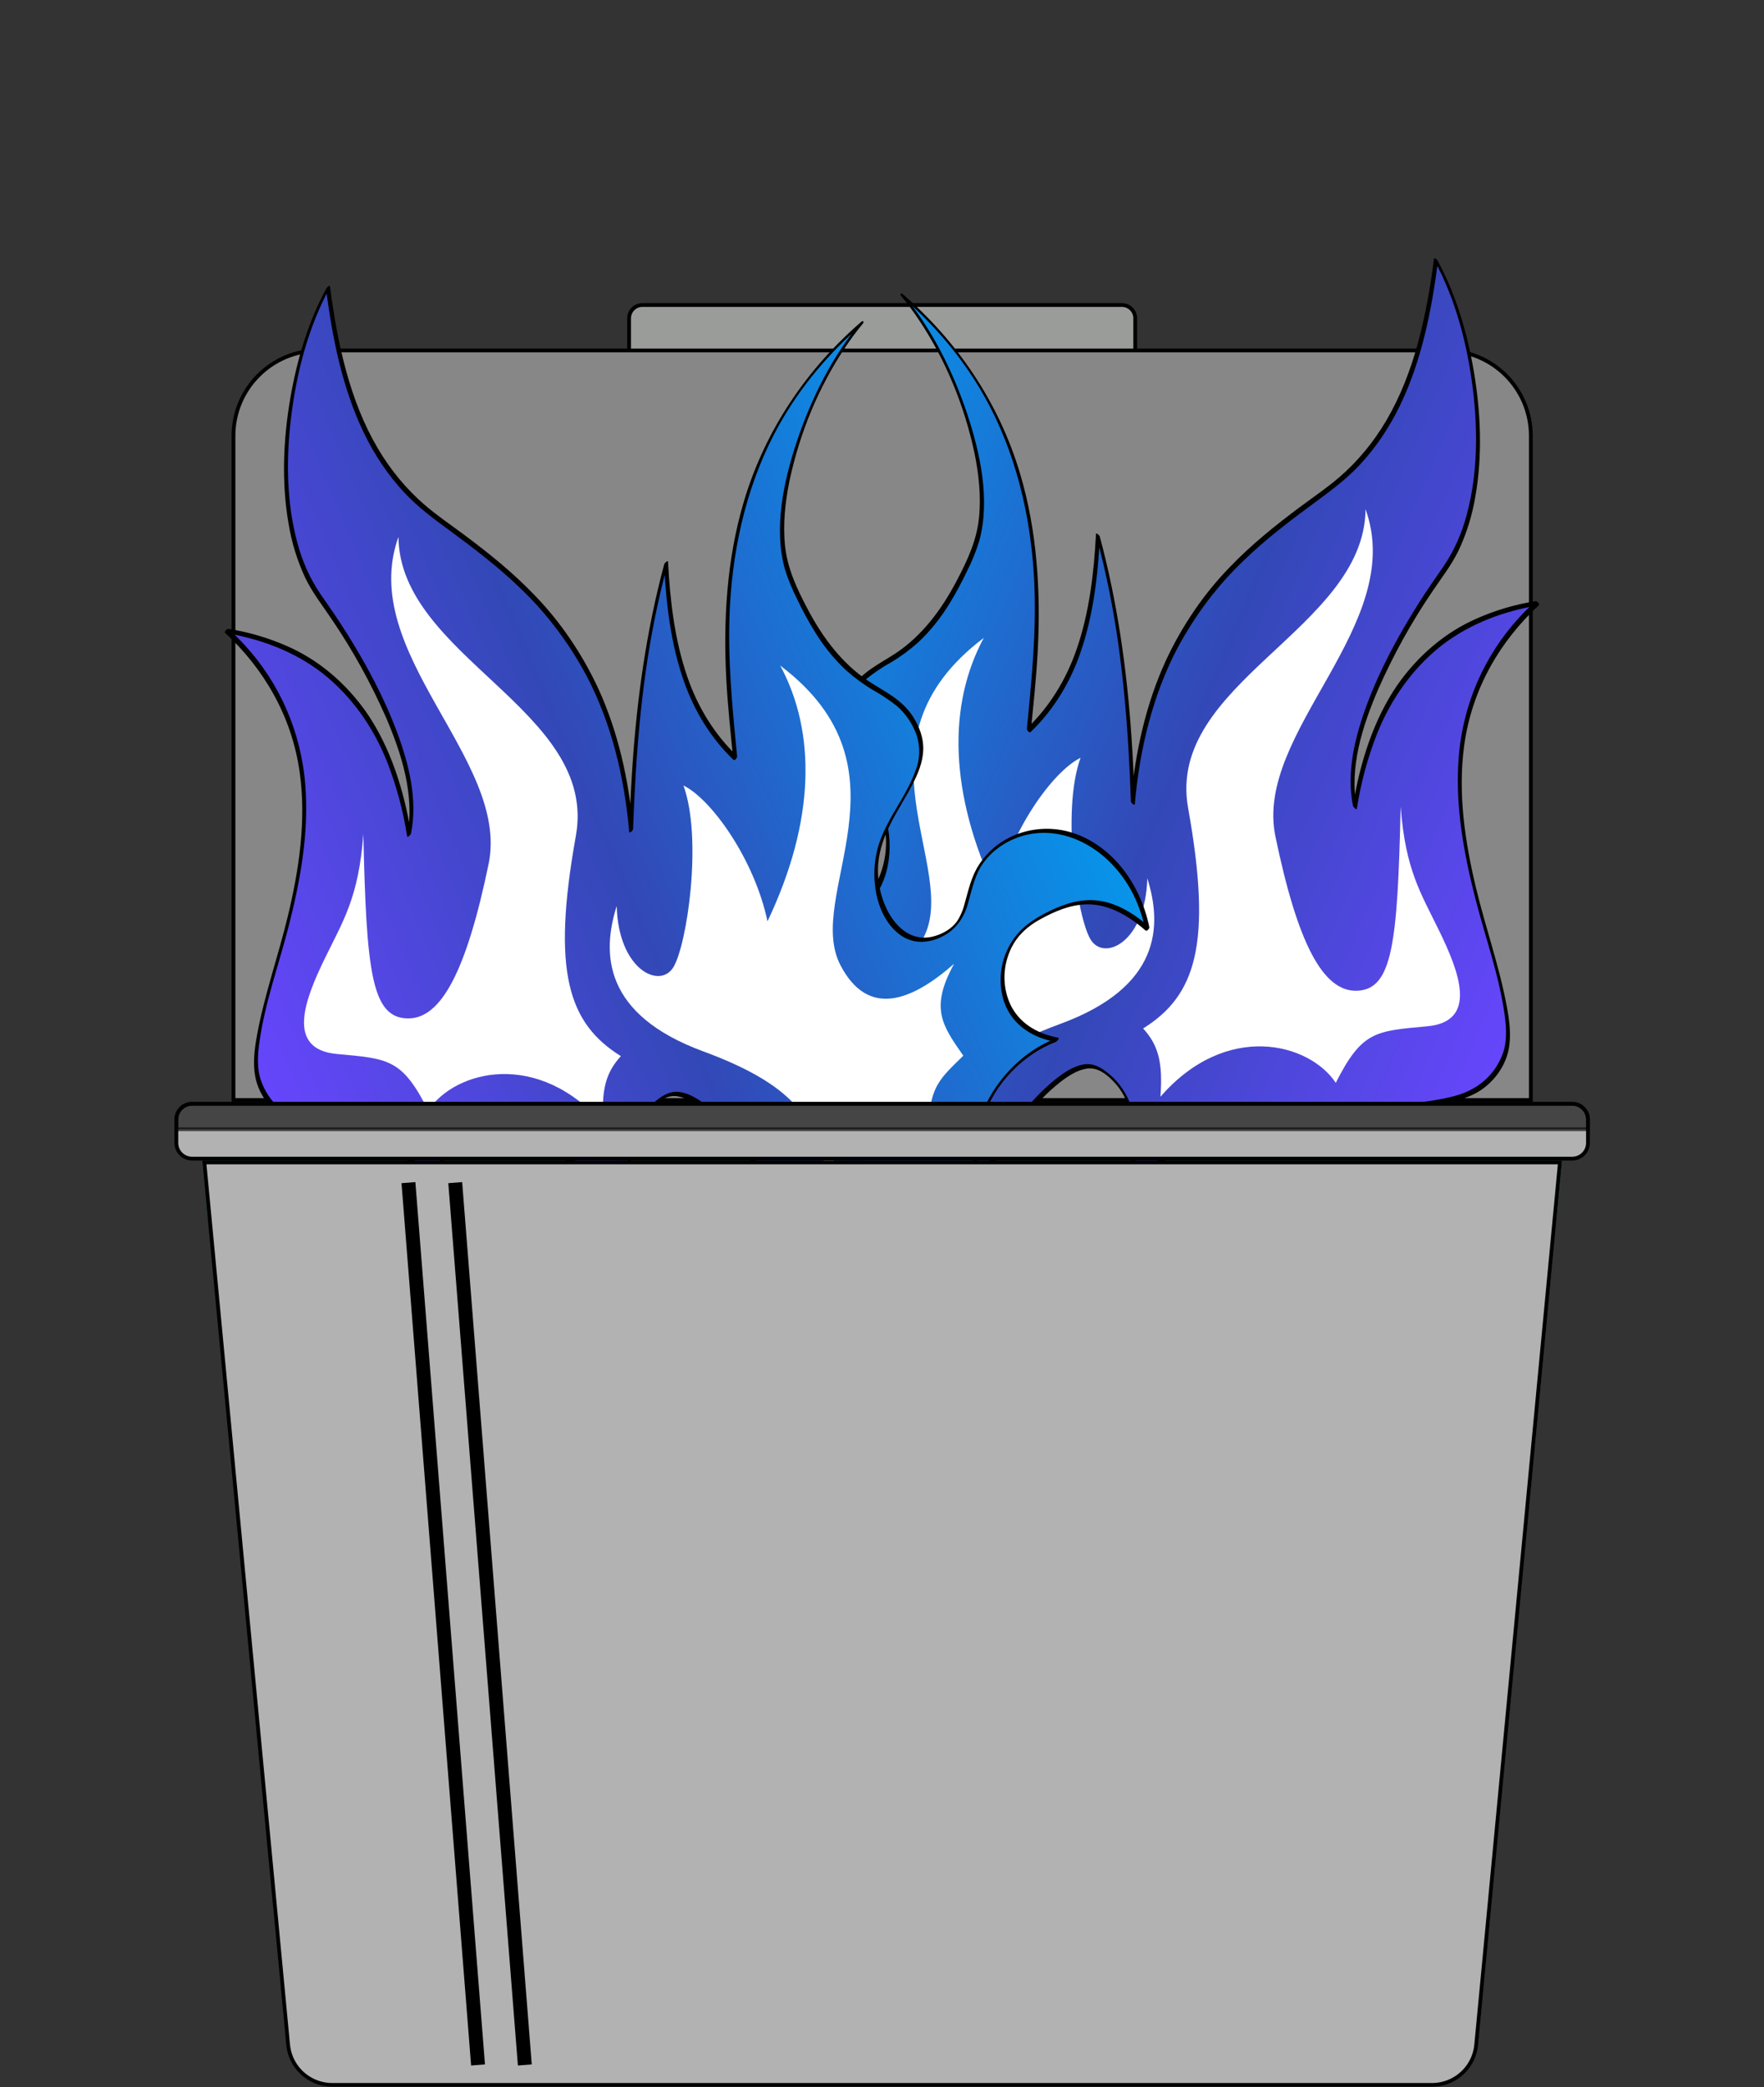 <svg width="1395" height="1650" viewBox="0 0 1395 1650" fill="none" xmlns="http://www.w3.org/2000/svg">
<rect x="0" y="0" width="1395" height="1650" fill="#333333" stroke="none"/>
<path d="M887.25 309.99H508C502.228 309.99 497.5 305.261 497.5 299.49V251.65C497.5 245.878 502.228 241.15 508 241.15H887.25C893.022 241.15 897.75 245.878 897.75 251.65V299.49C897.75 305.261 893.022 309.99 887.25 309.99Z" fill="#9A9C9A" stroke="black" stroke-width="3"/>
<path d="M1210.61 869.67H184.641V344.57C184.641 307.288 214.859 277.07 252.141 277.07H1143.11C1180.39 277.07 1210.61 307.288 1210.61 344.57V869.67Z" fill="#868786" stroke="black" stroke-width="3"/>
<path opacity="0.47" d="M719.261 917.52C741.531 1063.97 744.751 1249.56 661.701 1387.97C544.591 1583.15 324.951 1541.55 215.761 1505.3L224.971 1602.27L226.351 1616.74C228.131 1635.51 243.891 1649.85 262.751 1649.85H1132.51C1151.36 1649.85 1167.12 1635.52 1168.91 1616.74L1170.29 1602.27L1235.3 917.52H719.261V917.52Z" fill="#4B9B5E"/>
<path d="M1230.88 963.87L1235.28 917.52H159.96L164.36 963.87H1230.88Z" fill="#2B7554"/>
<path d="M563.59 984.73H558.19C548.8 984.73 541.19 977.12 541.19 967.73V917.52H580.59V967.73C580.59 977.11 572.98 984.73 563.59 984.73Z" fill="#2B7554"/>
<path d="M580.59 917.52H541.19V963.87H580.59V917.52Z" fill="#1D5E3F"/>
<path d="M1058.85 908.671C1099.25 850.819 1164.69 893.818 1189.37 835.639C1214.06 777.459 1081.05 600.954 1215.59 476.928C1140.77 489.277 1087.88 537.104 1071.51 637.972C1059.24 579.684 1111.21 493.622 1142.43 450.039C1185.63 389.733 1170.21 268.832 1135.57 205.882C1126.62 275.516 1108.33 343.556 1051.54 386.042C994.754 428.527 908.822 481.592 895.901 634.561C893.006 552.099 886.069 489.543 868.266 423.537C864.663 495.668 848.975 543.763 813.611 577.289C821.294 498.962 843.361 345.203 713.634 233.637C754.892 282.785 792.182 382.784 769.589 436.042C726.14 538.46 688.306 511.359 669.554 555.561C650.802 599.762 723.462 631.98 696.002 696.709C687.633 716.434 669.955 729.035 647.013 715.634C620.01 699.86 639.898 667.002 598.952 643.083C558.005 619.164 500.261 649.389 487.667 712.295C522.793 681.408 548.42 689.523 577.362 706.43C611.248 726.225 615.218 790.234 559.313 800.196C594.566 813.308 645.846 862.69 614.606 944.635C647.496 908.638 710.578 896.982 751.474 993.689C770.723 921.323 840.387 828.084 869.203 844.917C916.501 872.546 891.602 941.615 884.094 959.312C924.922 901.492 994.78 835.451 1058.85 908.671Z" fill="url(#paint0_linear)"/>
<path d="M1057.42 907.187C1069.51 890.092 1085.77 880.057 1104.08 875.275C1120.32 871.032 1137.17 870.627 1153.29 865.64C1168.59 860.907 1182.34 850.178 1188.59 832.471C1192.01 822.764 1191.22 811.606 1189.77 801.496C1185.31 770.271 1174.36 740.409 1166.66 710.183C1157.5 674.305 1150.63 636.741 1153.54 599.097C1156.87 555.926 1174.45 517.591 1201.37 488.237C1205.48 483.762 1209.76 479.519 1214.15 475.443L1216.81 478.571C1189.81 483.089 1163.05 492.558 1140.11 510.271C1117.78 527.782 1100 552.187 1088.73 580.796C1081.45 599.418 1076.19 619.033 1073.05 639.186C1072.76 640.984 1070.13 637.847 1069.97 637.083C1064.52 610.331 1071.73 582.006 1080.81 557.504C1091.25 529.34 1105.45 503.145 1120.94 478.466C1127.66 467.746 1134.84 457.503 1141.97 447.17C1150.05 435.144 1156.15 421.452 1159.95 406.798C1168.53 375.086 1168.78 340.638 1164.8 307.939C1160.46 272.304 1150.97 236.291 1134.33 205.819L1137.11 207.104C1132.04 246.221 1124.06 285.52 1107.3 320.214C1098.84 337.859 1088.06 353.818 1075.34 367.499C1064.64 378.931 1052.55 387.891 1040.34 396.87C1020.74 411.284 1001.27 425.988 983.41 443.298C963.008 462.707 945.441 485.892 931.401 511.939C911.631 549.384 901.208 592.167 897.434 635.777C897.301 637.298 894.397 634.755 894.355 633.676C892.373 577.916 888.246 522.086 877.308 467.652C874.289 452.633 870.794 437.764 866.824 423.043L869.799 424.754C868.189 455.978 864.409 487.66 854.156 516.752C845.728 540.929 832.281 562.249 815.039 578.772C814 579.763 811.947 577.293 812.068 576.067C815.912 536.955 819.828 497.946 817.825 458.494C815.215 407.072 802.881 356.761 778.574 313.553C761.256 282.768 738.688 256.601 713.429 234.793L714.583 233.26C736.665 259.737 753.47 292.95 764.918 327.344C775.126 358.018 783.308 395.266 774.402 427.744C771.818 436.123 768.536 444.182 764.603 451.805C760.542 460.426 756.048 468.758 751.145 476.755C744.095 488.42 735.693 498.875 726.182 507.817C719.396 513.885 712.152 519.21 704.539 523.727C697.885 527.41 691.491 531.706 685.416 536.574C679.451 541.802 674.604 548.588 671.258 556.394C669.279 561.051 668.198 566.162 668.094 571.365C667.99 576.568 668.864 581.734 670.654 586.495C678 607.818 693.089 624.129 700.056 645.806C707.782 669.856 702.938 702.57 683.337 717.113C671.501 725.896 656.793 723.633 645.065 715.713C637.459 710.394 631.856 701.888 629.387 691.91C626.137 680.493 623.879 668.996 616.906 659.7C606.921 646.388 591.274 638.656 576.433 636.979C545.227 633.457 514.476 654.068 498.764 685.343C494.408 694.128 491.184 703.622 489.197 713.515L486.225 710.81C499.165 699.551 513.891 690.653 530.268 689.813C543.963 689.117 557.197 694.19 569.531 700.726C581.561 707.112 592.024 715.151 598.429 729.159C601.393 735.371 603.155 742.273 603.591 749.374C604.027 756.476 603.125 763.603 600.95 770.25C594.14 789.548 577.17 798.71 560.527 801.832L558.708 798.573C594.467 812.036 625.163 849.551 625.806 895.208C625.746 912.71 622.445 929.987 616.131 945.844L613.16 943.139C627.062 927.706 645.091 918.402 664.18 916.813C686.4 915.386 707.204 926.835 723.048 944.617C735.618 958.722 745.141 976.004 752.895 994.167L749.92 992.456C757.634 963.783 770.715 937.043 785.693 912.786C799.428 890.538 815.468 868.565 834.993 853.045C841.574 847.815 848.957 842.895 856.942 841.554C864.817 840.233 871.289 844.191 877.566 849.504C892.957 862.529 899.582 883.041 898.824 904.855C898.147 924.246 892.816 943.503 885.508 960.795L882.646 957.825C914.081 913.411 963.655 860.54 1017.28 877.928C1033.4 883.151 1047.5 894.352 1059.43 907.864C1061.06 909.701 1059.9 911.338 1058.24 909.452C1047.28 897.041 1034.51 886.701 1019.78 881.596C1007.47 877.437 994.475 876.891 981.942 880.006C956.705 886.073 934.429 903.883 915.562 923.781C904.792 935.247 894.747 947.617 885.508 960.795C884.673 961.975 882.101 959.112 882.646 957.825C895.402 927.642 905.572 881.2 880.896 855.339C874.81 848.961 867.533 843.445 859.113 844.886C851.548 846.18 844.445 850.827 838.188 855.753C819.993 870.075 804.913 890.166 791.822 910.57C775.495 936.031 761.225 964.39 753.013 994.91C752.557 996.609 750.303 993.827 750.04 993.2C738.1 965.234 720.815 937.446 695.154 925.647C677.547 917.823 658.03 918.395 640.777 927.239C631.663 931.81 623.293 938.198 616.038 946.12C615.171 947.061 612.634 944.585 613.066 943.415C622.424 918.575 626.371 890.516 618.256 864.429C611.919 844.056 599.211 827.28 583.912 815.43C576.474 809.629 568.396 805.045 559.903 801.805C559.44 801.633 556.677 798.819 558.083 798.548C572.392 795.866 587.009 789.001 595.081 774.088C598.081 768.329 599.927 761.845 600.481 755.127C601.034 748.408 600.28 741.63 598.276 735.304C593.69 720.351 584.078 711.338 572.16 704.797C560.709 698.513 548.529 693.362 535.751 693.113C518.442 692.77 502.7 701.921 489.082 713.771C488.088 714.635 485.841 712.354 486.11 711.065C493.485 675.334 516.734 646.025 547.197 636.429C572.93 628.326 604.315 636.247 621.018 662.127C626.968 671.364 629.185 682.116 632.251 692.876C633.488 697.871 635.53 702.542 638.266 706.634C642.541 712.536 649.04 716.054 655.293 718.031C683.934 727.087 703.054 690.615 700.471 660.869C698.376 636.727 683.793 618.315 673.489 598.442C669.208 590.181 665.269 581.032 664.892 571.189C664.52 561.476 668.052 552.459 672.911 544.816C681.702 530.971 695.637 524.849 708.046 516.667C728.748 503.022 744.314 482.58 756.663 458.994C764.73 443.586 772.299 427.767 774.191 409.577C775.977 392.401 774.048 374.858 770.621 358.124C762.505 320.107 747.7 284.505 727.157 253.604C722.65 246.748 717.807 240.204 712.653 234.006C711.456 232.571 712.447 231.301 713.807 232.474C755.838 268.768 789.699 316.926 806.912 375.191C820.252 420.348 823.172 468.42 820.587 515.854C819.444 536.82 817.178 557.647 815.135 578.512L812.163 575.807C829.6 559.127 843.141 537.524 851.518 513.024C861.428 484.276 865.122 453.095 866.711 422.318C866.792 420.723 869.507 423.36 869.685 424.028C883.603 475.837 891.207 529.258 894.831 583.342C895.994 600.688 896.806 618.058 897.42 635.448L894.343 633.348C897.688 594.704 906.189 556.69 921.926 522.366C934.904 494.539 951.937 469.594 972.252 448.665C989.621 430.508 1008.87 415.12 1028.48 400.529C1038.85 392.813 1049.58 385.566 1059.47 377.018C1073.7 364.72 1086.1 349.747 1096.17 332.704C1118.48 294.924 1128.21 249.496 1134.03 204.662C1134.24 203.081 1136.56 205.491 1136.81 205.947C1151.2 232.297 1160.22 262.652 1165.46 293.217C1171.01 325.635 1172.46 359.843 1166.76 392.377C1164.27 407.364 1159.8 421.802 1153.5 435.164C1147.78 446.998 1139.85 456.958 1132.74 467.618C1116.3 491.748 1101.93 517.715 1089.82 545.145C1077.79 573.137 1066.58 607.1 1073.05 638.844L1069.97 636.741C1075.59 602.618 1086.2 569.168 1104.88 541.834C1121.52 517.977 1143.27 499.734 1167.89 488.971C1182.89 482.383 1198.48 477.795 1214.36 475.292C1215.15 475.161 1218.1 477.414 1217.01 478.42C1186.76 506.453 1164.19 543.902 1157.94 589.129C1152.7 627.063 1158.53 665.647 1167.31 702.222C1174.87 733.712 1185.83 764.294 1191.71 796.322C1193.67 807.012 1195.21 818.617 1193.12 829.454C1190.19 844.652 1179.48 857.387 1167.78 863.896C1153.19 872 1136.47 872.907 1120.75 875.583C1102.94 878.624 1085.2 883.945 1070.98 897.567C1067.08 901.349 1063.49 905.566 1060.28 910.16C1059.49 911.274 1056.59 908.345 1057.42 907.187Z" fill="black"/>
<path d="M740.796 906.211C726.554 869.962 690.261 858.985 661.003 886.88C661.63 838.17 654.724 833.913 633.203 812.763C650.135 788.578 659.663 775.045 640.493 740.128C674.478 769.896 708.538 782.92 730.327 741.289C759.421 685.694 668.635 586.861 777.99 504.331C749.467 557.191 750.267 627.183 788.051 706.509C798.44 657.367 832.555 609.818 854.519 599.134C839.233 641.325 851.745 725.315 862.493 742.839C873.241 760.364 905.969 744.832 907.308 694.439C919.242 732.025 917.851 780.271 838.934 809.326C760.017 838.381 751.209 867.112 740.796 906.211Z" fill="white"/>
<path d="M917.692 867.108C919.746 839.679 915.889 826.18 904.01 813.107C945.478 787.238 958.933 746.687 939.584 638.892C921.812 539.883 1078.98 497.618 1079.9 402.608C1112.94 494.498 991.433 578.509 1008.63 661.363C1025.92 744.596 1045.91 784.612 1073.48 783.284C1101.06 781.956 1105.25 746.239 1107.67 637.621C1111.36 687.834 1123.75 706.318 1138.17 735.987C1153.67 767.872 1169.44 807.641 1128.64 811.411C1087.83 815.181 1077.1 815.041 1056.36 856.103C1035.18 824.295 969.561 807.445 917.692 867.108Z" fill="white"/>
<path d="M336.147 930.553C295.748 872.701 230.307 915.7 205.625 857.52C180.944 799.34 313.948 622.836 179.414 498.809C254.232 511.158 307.124 558.985 323.491 659.853C335.76 601.566 283.792 515.503 252.572 471.921C209.371 411.615 224.787 290.713 259.427 227.764C268.382 297.397 286.671 365.438 343.459 407.923C400.246 450.409 486.178 503.474 499.099 656.443C501.994 573.981 508.931 511.425 526.734 445.419C530.337 517.55 546.025 565.645 581.389 599.17C573.706 520.844 551.639 367.084 681.366 255.519C640.108 304.667 602.818 404.666 625.411 457.924C668.86 560.341 706.694 533.241 725.446 577.442C744.198 621.644 671.538 653.862 698.998 718.591C707.367 738.316 725.045 750.917 747.987 737.515C774.99 721.741 755.102 688.883 796.048 664.964C836.995 641.045 894.739 671.27 907.333 734.177C872.207 703.29 846.58 711.405 817.638 728.312C783.752 748.106 779.782 812.116 835.687 822.078C800.434 835.189 749.154 884.571 780.394 966.516C747.504 930.519 684.422 918.863 643.526 1015.57C624.277 943.205 554.613 849.965 525.797 866.798C478.499 894.427 503.398 963.496 510.906 981.194C470.078 923.374 400.22 857.333 336.147 930.553Z" fill="url(#paint1_linear)"/>
<path d="M337.579 929.068C325.488 911.974 309.228 901.939 290.925 897.157C274.679 892.913 257.826 892.509 241.713 887.522C226.415 882.788 212.658 872.06 206.414 854.352C202.989 844.646 203.777 833.488 205.225 823.378C209.687 792.153 220.635 762.291 228.345 732.065C237.505 696.187 244.372 658.623 241.464 620.978C238.128 577.808 220.546 539.473 193.627 510.119C189.522 505.644 185.243 501.401 180.846 497.324L178.193 500.452C205.188 504.971 231.949 514.44 254.888 532.153C277.22 549.664 295 574.068 306.27 602.678C313.545 621.3 318.812 640.915 321.948 661.068C322.244 662.866 324.87 659.729 325.026 658.964C330.478 632.213 323.266 603.888 314.187 579.386C303.749 551.221 289.546 525.027 274.061 500.347C267.336 489.628 260.158 479.384 253.03 469.051C244.946 457.026 238.848 443.334 235.049 428.68C226.475 396.968 226.221 362.519 230.204 329.821C234.541 294.185 244.026 258.173 260.668 227.7L257.89 228.985C262.959 268.102 270.945 307.402 287.699 342.095C296.156 359.74 306.943 375.7 319.66 389.381C330.36 400.813 342.455 409.772 354.663 418.751C374.256 433.166 393.733 447.87 411.59 465.18C431.992 484.589 449.559 507.774 463.599 533.821C483.369 571.266 493.792 614.048 497.566 657.659C497.699 659.179 500.603 656.636 500.645 655.558C502.627 599.798 506.754 543.967 517.692 489.534C520.711 474.515 524.206 459.645 528.176 444.925L525.201 446.635C526.811 477.86 530.591 509.542 540.844 538.633C549.272 562.811 562.719 584.131 579.961 600.654C581 601.645 583.053 599.175 582.932 597.949C579.088 558.837 575.172 519.827 577.175 480.376C579.785 428.953 592.119 378.643 616.426 335.435C633.744 304.65 656.312 278.482 681.571 256.674L680.417 255.142C658.335 281.619 641.53 314.832 630.082 349.226C619.874 379.9 611.692 417.148 620.598 449.626C623.182 458.004 626.464 466.064 630.397 473.686C634.458 482.308 638.952 490.64 643.855 498.636C650.905 510.302 659.307 520.757 668.818 529.699C675.604 535.766 682.848 541.092 690.461 545.609C697.115 549.292 703.509 553.587 709.584 558.456C715.549 563.684 720.396 570.469 723.742 578.275C725.721 582.932 726.802 588.044 726.906 593.247C727.01 598.45 726.136 603.615 724.346 608.377C717 629.699 701.911 646.011 694.944 667.688C687.218 691.738 692.062 724.452 711.663 738.995C723.499 747.778 738.207 745.515 749.935 737.595C757.541 732.276 763.144 723.769 765.613 713.791C768.863 702.375 771.121 690.877 778.094 681.582C788.079 668.27 803.726 660.537 818.567 658.861C849.773 655.339 880.524 675.95 896.236 707.225C900.592 716.01 903.816 725.504 905.803 735.396L908.775 732.691C895.835 721.433 881.109 712.535 864.732 711.695C851.037 710.998 837.803 716.072 825.469 722.608C813.439 728.994 802.976 737.032 796.571 751.04C793.607 757.253 791.845 764.155 791.409 771.256C790.973 778.358 791.875 785.485 794.05 792.132C800.86 811.43 817.83 820.592 834.473 823.714L836.292 820.455C800.533 833.917 769.837 871.433 769.194 917.09C769.254 934.592 772.555 951.869 778.869 967.726L781.84 965.021C767.938 949.587 749.909 940.284 730.82 938.695C708.6 937.268 687.796 948.717 671.952 966.499C659.382 980.604 649.859 997.886 642.105 1016.05L645.08 1014.34C637.366 985.665 624.285 958.925 609.307 934.668C595.572 912.42 579.532 890.446 560.007 874.927C553.426 869.697 546.043 864.777 538.058 863.436C530.183 862.115 523.711 866.073 517.434 871.386C502.043 884.411 495.418 904.922 496.176 926.736C496.853 946.128 502.184 965.385 509.492 982.676L512.354 979.707C480.919 935.293 431.345 882.422 377.718 899.81C361.604 905.033 347.501 916.234 335.566 929.746C333.944 931.583 335.099 933.22 336.762 931.334C347.718 918.923 360.491 908.583 375.221 903.478C387.532 899.319 400.525 898.773 413.058 901.888C438.295 907.955 460.571 925.765 479.438 945.663C490.208 957.129 500.253 969.499 509.492 982.676C510.327 983.856 512.899 980.994 512.354 979.707C499.598 949.523 489.428 903.082 514.104 877.221C520.19 870.843 527.467 865.327 535.887 866.767C543.452 868.062 550.555 872.709 556.812 877.634C575.007 891.957 590.087 912.047 603.178 932.452C619.505 957.912 633.775 986.272 641.987 1016.79C642.443 1018.49 644.697 1015.71 644.96 1015.08C656.9 987.115 674.185 959.328 699.846 947.529C717.453 939.705 736.97 940.277 754.223 949.121C763.337 953.692 771.707 960.079 778.962 968.002C779.829 968.943 782.366 966.467 781.934 965.297C772.576 940.457 768.629 912.398 776.744 886.311C783.081 865.937 795.789 849.162 811.088 837.311C818.526 831.51 826.604 826.927 835.097 823.687C835.56 823.515 838.323 820.701 836.917 820.43C822.608 817.748 807.991 810.883 799.919 795.97C796.919 790.21 795.073 783.727 794.519 777.009C793.966 770.29 794.72 763.512 796.724 757.185C801.31 742.233 810.922 733.219 822.84 726.678C834.291 720.395 846.471 715.243 859.249 714.995C876.558 714.652 892.3 723.803 905.918 735.652C906.912 736.517 909.159 734.235 908.89 732.947C901.515 697.215 878.266 667.906 847.803 658.311C822.07 650.207 790.685 658.129 773.982 684.009C768.032 693.245 765.815 703.998 762.749 714.758C761.512 719.753 759.47 724.423 756.734 728.516C752.459 734.417 745.96 737.935 739.707 739.913C711.066 748.969 691.946 712.497 694.529 682.75C696.624 658.609 711.207 640.197 721.511 620.324C725.792 612.063 729.731 602.914 730.108 593.071C730.48 583.358 726.948 574.341 722.089 566.697C713.298 552.852 699.363 546.731 686.954 538.549C666.252 524.903 650.686 504.461 638.337 480.876C630.27 465.468 622.701 449.649 620.809 431.458C619.023 414.283 620.952 396.74 624.379 380.006C632.495 341.989 647.3 306.386 667.843 275.486C672.35 268.63 677.193 262.086 682.347 255.888C683.544 254.452 682.553 253.183 681.193 254.355C639.162 290.65 605.301 338.808 588.088 397.073C574.748 442.23 571.828 490.302 574.413 537.736C575.556 558.701 577.822 579.529 579.865 600.394L582.837 597.689C565.4 581.009 551.859 559.406 543.482 534.906C533.572 506.158 529.878 474.976 528.289 444.2C528.208 442.605 525.493 445.242 525.315 445.91C511.397 497.719 503.793 551.14 500.169 605.223C499.006 622.569 498.194 639.94 497.58 657.33L500.657 655.23C497.312 616.586 488.811 578.571 473.074 544.248C460.096 516.42 443.063 491.476 422.748 470.547C405.379 452.39 386.132 437.001 366.517 422.411C356.145 414.694 345.423 407.447 335.531 398.899C321.301 386.602 308.902 371.629 298.835 354.585C276.516 316.806 266.786 271.377 260.967 226.544C260.763 224.962 258.437 227.373 258.189 227.829C243.798 254.179 234.775 284.534 229.538 315.099C223.986 347.517 222.538 381.725 228.24 414.259C230.727 429.246 235.2 443.684 241.497 457.046C247.218 468.88 255.153 478.839 262.26 489.5C278.697 513.629 293.073 539.596 305.18 567.027C317.207 595.019 328.42 628.982 321.95 660.726L325.028 658.622C319.414 624.5 308.802 591.05 290.118 563.715C273.476 539.859 251.734 521.616 227.114 510.852C212.109 504.265 196.52 499.676 180.641 497.174C179.854 497.043 176.902 499.296 177.988 500.302C208.236 528.335 230.812 565.784 237.058 611.011C242.3 648.945 236.471 687.528 227.686 724.104C220.129 755.594 209.171 786.175 203.291 818.203C201.327 828.893 199.794 840.499 201.883 851.336C204.813 866.533 215.516 879.269 227.224 885.777C241.807 893.882 258.533 894.789 274.254 897.465C292.06 900.506 309.797 905.826 324.015 919.449C327.922 923.23 331.506 927.448 334.719 932.042C335.508 933.156 338.408 930.227 337.579 929.068Z" fill="black"/>
<path d="M654.204 928.093C668.446 891.844 704.739 880.867 733.997 908.762C733.37 860.052 740.276 855.794 761.797 834.644C744.865 810.459 735.337 796.927 754.507 762.009C720.522 791.778 686.462 804.802 664.673 763.171C635.579 707.576 726.365 608.742 617.01 526.212C645.533 579.073 644.733 649.065 606.949 728.39C596.56 679.249 562.445 631.7 540.481 621.016C555.767 663.207 543.255 747.196 532.507 764.721C521.759 782.245 489.031 766.714 487.692 716.321C475.758 753.907 477.149 802.153 556.066 831.208C634.983 860.263 643.791 888.994 654.204 928.093Z" fill="white"/>
<path d="M477.308 888.99C475.254 861.561 479.111 848.062 490.99 834.989C449.522 809.119 436.067 768.569 455.416 660.773C473.188 561.764 316.016 519.5 315.101 424.489C282.061 516.38 403.567 600.39 386.365 683.244C369.081 766.477 349.089 806.494 321.516 805.166C293.942 803.838 289.746 768.121 287.332 659.503C283.637 709.716 271.247 728.2 256.826 757.869C241.326 789.753 225.559 829.523 266.364 833.293C307.169 837.063 317.905 836.923 338.639 877.985C359.824 846.176 425.439 829.326 477.308 888.99Z" fill="white"/>
<path d="M1255.8 885.07V903.61C1255.8 910.431 1250.21 916.02 1243.39 916.02H151.85C145.03 916.02 139.45 910.433 139.45 903.61V885.07C139.45 878.249 145.038 872.67 151.85 872.67H1243.39C1250.21 872.67 1255.8 878.259 1255.8 885.07Z" fill="#B2B2B2" stroke="black" stroke-width="3"/>
<path d="M1168.56 1604.52L1168.56 1604.52L1167.57 1614.95L1167.57 1614.95L1167.41 1616.6L1167.41 1616.6C1166.35 1627.69 1160.22 1637.16 1151.43 1642.8L1151.43 1642.8C1145.95 1646.33 1139.45 1648.35 1132.5 1648.35H262.74C255.795 1648.35 249.286 1646.33 243.824 1642.8L243.82 1642.8C235.024 1637.16 228.898 1627.69 227.843 1616.6L227.842 1616.59L227.673 1614.95L227.672 1614.94L226.693 1604.52L226.693 1604.52L226.463 1602.13L226.463 1602.13L161.609 919.02H1233.63L1204.73 1223.55L1168.79 1602.13L1168.79 1602.13L1168.56 1604.52Z" fill="#B2B2B2" stroke="black" stroke-width="3"/>
<path opacity="0.61" d="M1255.8 885.07V892.84H139.45V885.07C139.45 878.249 145.038 872.67 151.85 872.67H1243.39C1250.21 872.67 1255.8 878.259 1255.8 885.07Z" fill="black" stroke="black" stroke-width="3"/>
<path d="M360 935L415.04 1632.57" stroke="black" stroke-width="11" stroke-miterlimit="10"/>
<path d="M323 935L378.04 1632.57" stroke="black" stroke-width="11" stroke-miterlimit="10"/>
<defs>
<linearGradient id="paint0_linear" x1="1392.79" y1="356.14" x2="719.484" y2="70.499" gradientUnits="userSpaceOnUse">
<stop stop-color="#6646FC"/>
<stop offset="0.448" stop-color="#3348B7"/>
<stop offset="1" stop-color="#039CEF"/>
</linearGradient>
<linearGradient id="paint1_linear" x1="2.206" y1="378.021" x2="675.516" y2="92.381" gradientUnits="userSpaceOnUse">
<stop stop-color="#6646FC"/>
<stop offset="0.448" stop-color="#3348B7"/>
<stop offset="1" stop-color="#039CEF"/>
</linearGradient>
</defs>
</svg>

